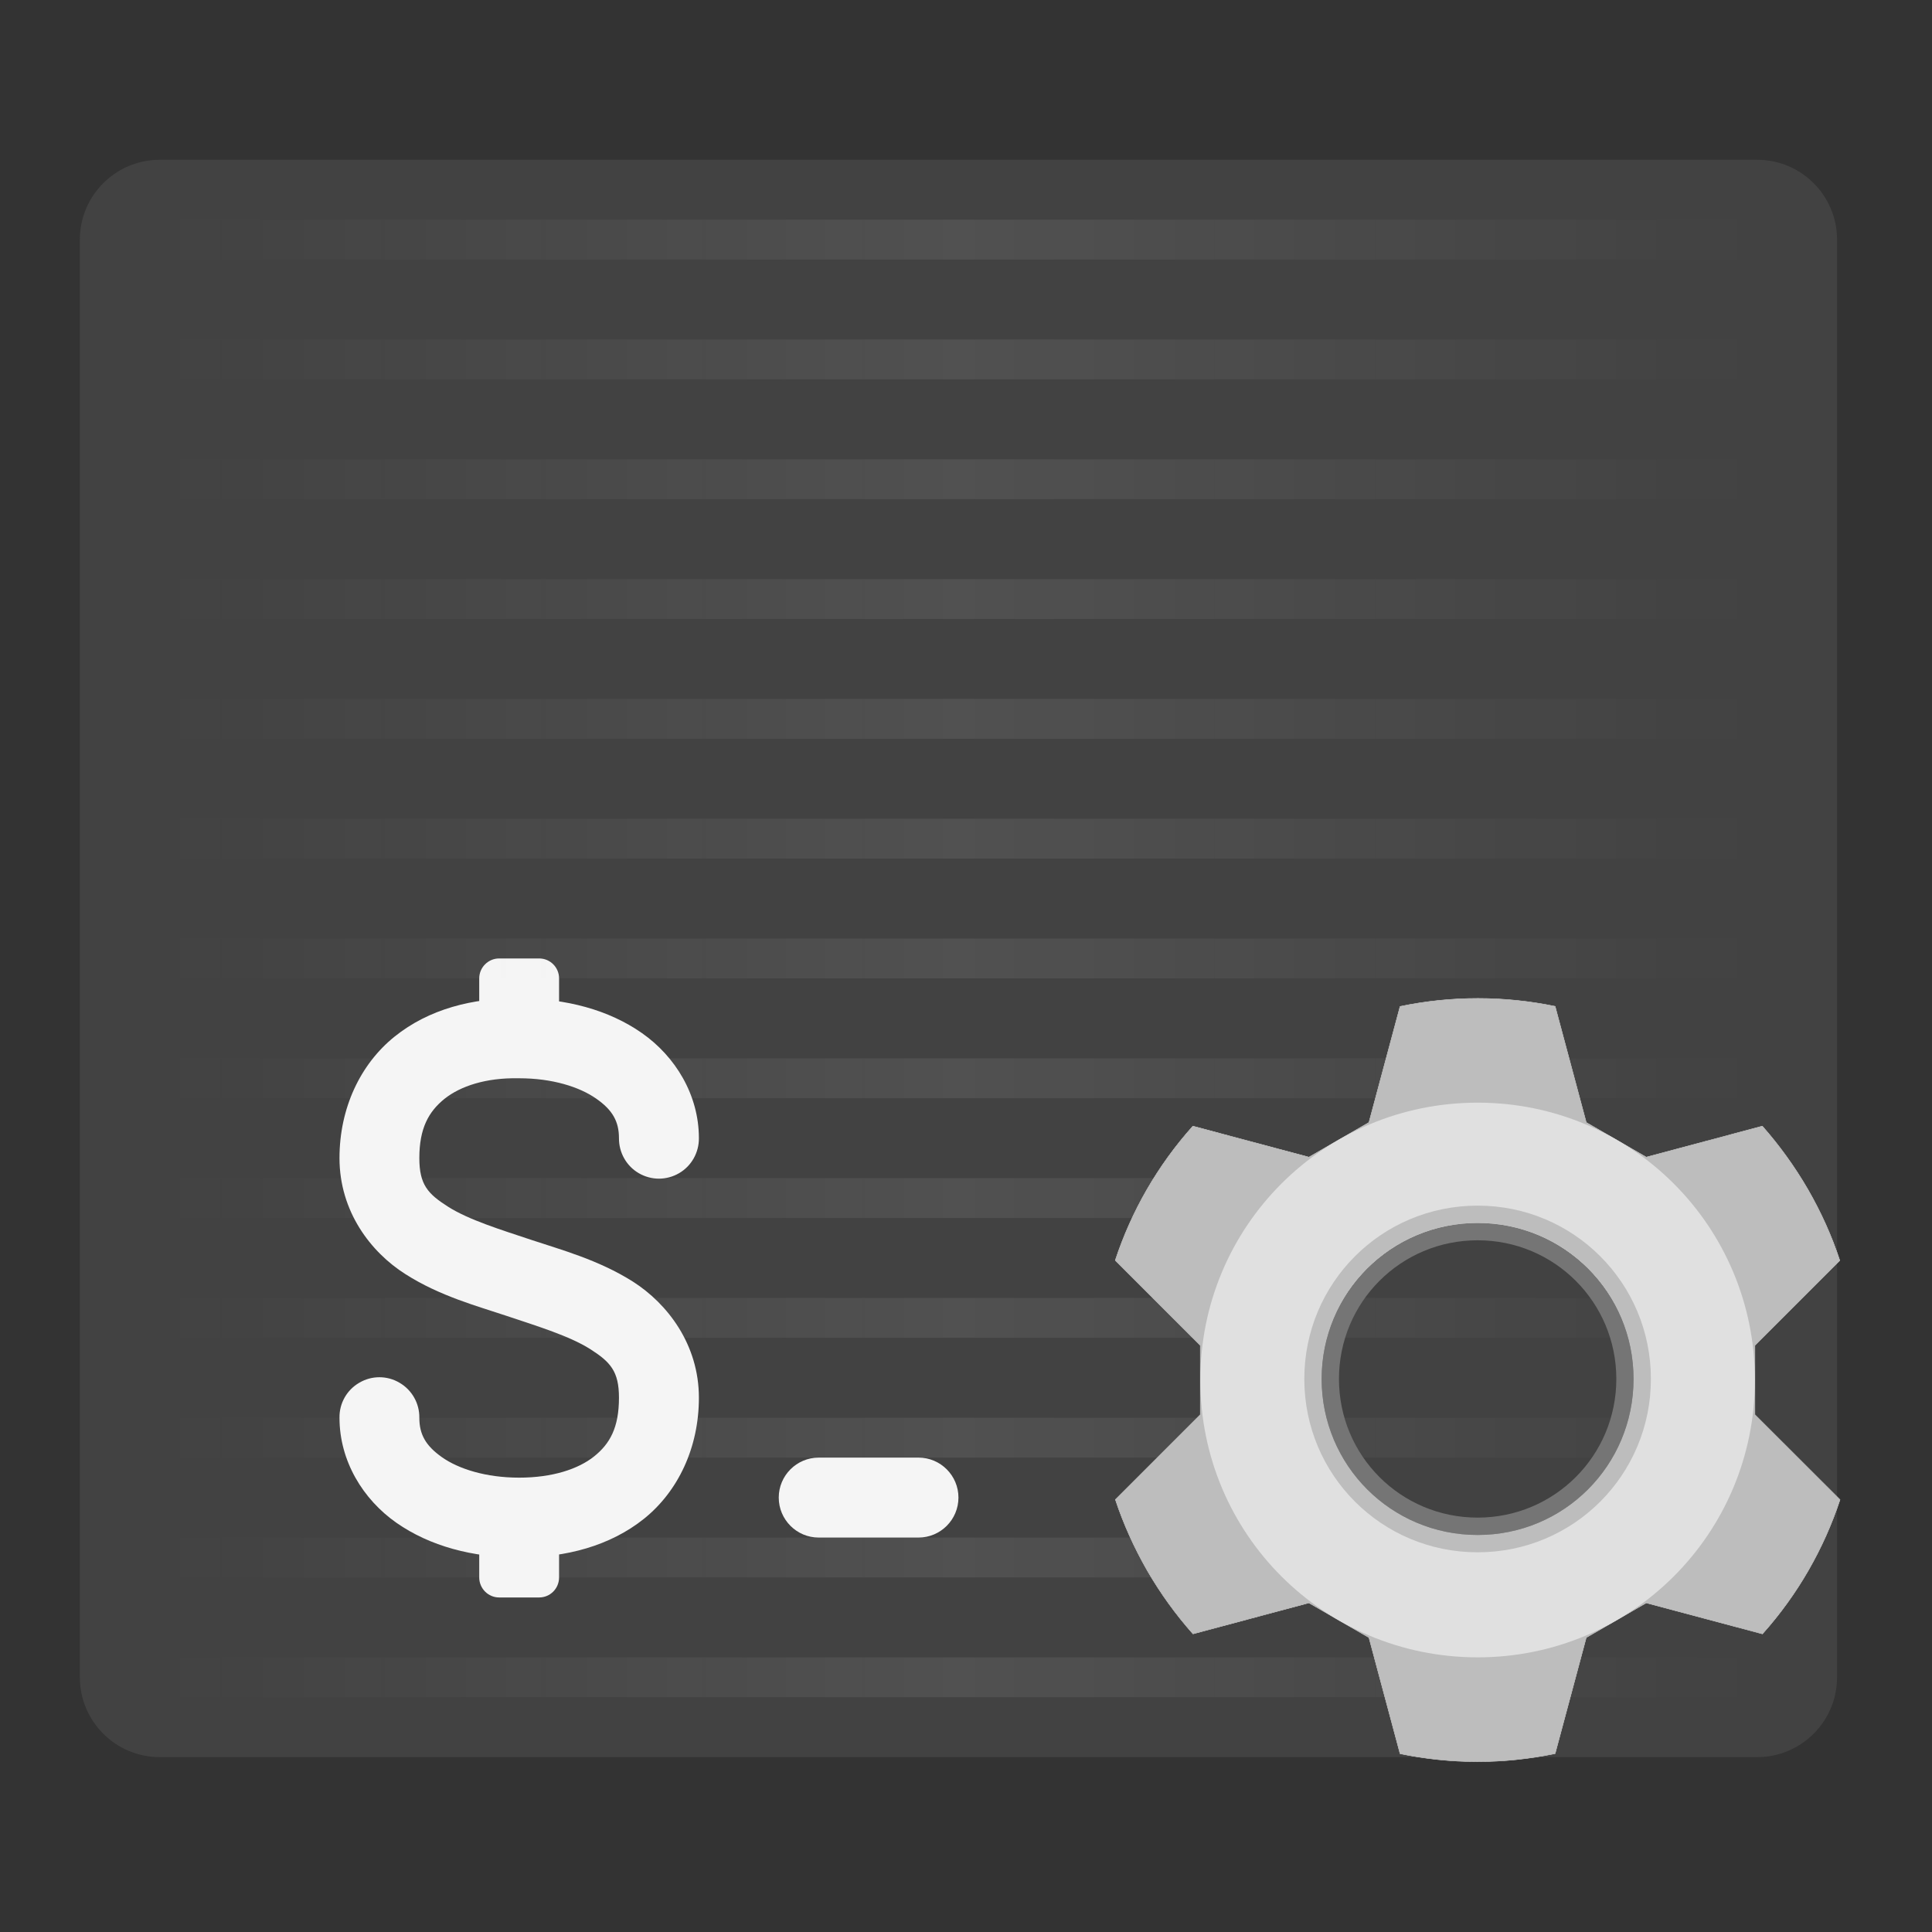 
<svg xmlns="http://www.w3.org/2000/svg" xmlns:xlink="http://www.w3.org/1999/xlink" width="64px" height="64px" viewBox="0 0 64 64" version="1.1">
<rect x="0" y="0" width="64" height="64" fill="#333333" stroke="none"/>
<defs>
<linearGradient id="linear0" gradientUnits="userSpaceOnUse" x1="42.333" y1="43" x2="465.667" y2="43" gradientTransform="matrix(0.125,0,0,0.125,0,26.375)">
<stop offset="0" style="stop-color:rgb(97.255%,97.255%,97.255%);stop-opacity:0;"/>
<stop offset="0.5" style="stop-color:rgb(100%,100%,100%);stop-opacity:0.078;"/>
<stop offset="1" style="stop-color:rgb(99.608%,99.608%,99.608%);stop-opacity:0;"/>
</linearGradient>
</defs>
<g id="surface1">
<path style=" stroke:none;fill-rule:nonzero;fill:rgb(25.882%,25.882%,25.882%);fill-opacity:1;" d="M 5.293 5.293 L 58.207 5.293 C 59.668 5.293 60.855 6.477 60.855 7.938 L 60.855 55.562 C 60.855 57.023 59.668 58.207 58.207 58.207 L 5.293 58.207 C 3.832 58.207 2.645 57.023 2.645 55.562 L 2.645 7.938 C 2.645 6.477 3.832 5.293 5.293 5.293 Z M 5.293 5.293 "/>
<path style=" stroke:none;fill-rule:nonzero;fill:rgb(96.078%,96.078%,96.078%);fill-opacity:1;" d="M 16.535 31.75 L 17.859 31.75 C 18.227 31.75 18.52 32.047 18.52 32.41 L 18.52 34.395 C 18.52 34.762 18.227 35.059 17.859 35.059 L 16.535 35.059 C 16.172 35.059 15.875 34.762 15.875 34.395 L 15.875 32.41 C 15.875 32.047 16.172 31.75 16.535 31.75 Z M 16.535 31.75 "/>
<path style=" stroke:none;fill-rule:nonzero;fill:url(#linear0);" d="M 5.293 7.277 L 5.293 8.598 L 58.207 8.598 L 58.207 7.277 Z M 5.293 11.246 L 5.293 12.566 L 58.207 12.566 L 58.207 11.246 Z M 5.293 15.215 L 5.293 16.535 L 58.207 16.535 L 58.207 15.215 Z M 5.293 19.184 L 5.293 20.504 L 58.207 20.504 L 58.207 19.184 Z M 5.293 23.152 L 5.293 24.473 L 58.207 24.473 L 58.207 23.152 Z M 5.293 27.121 L 5.293 28.441 L 58.207 28.441 L 58.207 27.121 Z M 5.293 31.09 L 5.293 32.41 L 58.207 32.41 L 58.207 31.09 Z M 5.293 35.059 L 5.293 36.379 L 58.207 36.379 L 58.207 35.059 Z M 5.293 39.027 L 5.293 40.348 L 58.207 40.348 L 58.207 39.027 Z M 5.293 42.996 L 5.293 44.316 L 58.207 44.316 L 58.207 42.996 Z M 5.293 46.965 L 5.293 48.285 L 58.207 48.285 L 58.207 46.965 Z M 5.293 50.934 L 5.293 52.254 L 58.207 52.254 L 58.207 50.934 Z M 5.293 54.902 L 5.293 56.223 L 58.207 56.223 L 58.207 54.902 Z M 5.293 54.902 "/>
<path style=" stroke:none;fill-rule:nonzero;fill:rgb(96.078%,96.078%,96.078%);fill-opacity:1;" d="M 27.121 48.285 L 30.426 48.285 C 31.156 48.285 31.75 48.879 31.75 49.609 C 31.75 50.34 31.156 50.934 30.426 50.934 L 27.121 50.934 C 26.391 50.934 25.797 50.34 25.797 49.609 C 25.797 48.879 26.391 48.285 27.121 48.285 Z M 27.121 48.285 "/>
<path style=" stroke:none;fill-rule:nonzero;fill:rgb(96.078%,96.078%,96.078%);fill-opacity:1;" d="M 16.535 49.609 L 17.859 49.609 C 18.227 49.609 18.52 49.906 18.52 50.27 L 18.52 52.254 C 18.52 52.621 18.227 52.918 17.859 52.918 L 16.535 52.918 C 16.172 52.918 15.875 52.621 15.875 52.254 L 15.875 50.27 C 15.875 49.906 16.172 49.609 16.535 49.609 Z M 16.535 49.609 "/>
<path style=" stroke:none;fill-rule:nonzero;fill:rgb(96.078%,96.078%,96.078%);fill-opacity:1;" d="M 17.211 33.074 C 15.668 33.047 14.199 33.43 13.07 34.34 C 11.938 35.25 11.246 36.707 11.246 38.363 C 11.246 40.129 12.281 41.48 13.43 42.207 C 14.574 42.938 15.828 43.27 16.781 43.59 C 17.812 43.934 18.875 44.262 19.547 44.688 C 20.219 45.117 20.504 45.422 20.504 46.301 C 20.504 47.293 20.203 47.828 19.68 48.246 C 19.156 48.664 18.301 48.949 17.199 48.949 C 16.094 48.949 15.195 48.66 14.648 48.277 C 14.102 47.895 13.891 47.516 13.891 46.965 C 13.898 46.488 13.645 46.043 13.234 45.805 C 12.824 45.562 12.312 45.562 11.902 45.805 C 11.488 46.043 11.238 46.488 11.246 46.965 C 11.246 48.395 12.023 49.668 13.133 50.445 C 14.242 51.219 15.656 51.594 17.199 51.594 C 18.742 51.594 20.203 51.215 21.332 50.312 C 22.461 49.406 23.152 47.957 23.152 46.301 C 23.152 44.539 22.113 43.188 20.969 42.457 C 19.82 41.73 18.566 41.395 17.617 41.078 C 16.582 40.734 15.523 40.406 14.848 39.977 C 14.176 39.551 13.891 39.246 13.891 38.363 C 13.891 37.375 14.199 36.824 14.727 36.398 C 15.258 35.977 16.098 35.699 17.172 35.719 C 17.18 35.719 17.191 35.719 17.199 35.719 C 18.301 35.719 19.199 36.008 19.746 36.391 C 20.293 36.77 20.504 37.152 20.504 37.703 C 20.5 38.18 20.75 38.625 21.16 38.863 C 21.574 39.105 22.082 39.105 22.496 38.863 C 22.906 38.625 23.156 38.18 23.152 37.703 C 23.152 36.27 22.371 34.996 21.266 34.223 C 20.16 33.449 18.75 33.078 17.211 33.074 Z M 17.211 33.074 "/>
<path style="fill:none;stroke-width:0.115;stroke-linecap:round;stroke-linejoin:round;stroke:rgb(96.078%,96.078%,96.078%);stroke-opacity:1;stroke-miterlimit:4;" d="M 391.688 49.594 C 384.812 49.594 377.906 50.281 371.031 51.719 L 362.781 82.469 L 346.875 91.656 L 316.125 83.438 C 306.781 93.875 299.844 106 295.562 119 L 318.094 141.531 L 318.094 159.906 L 295.594 182.406 C 297.719 188.844 300.562 195.125 304.062 201.25 C 307.594 207.344 311.656 212.938 316.156 218 L 346.875 209.781 L 362.781 218.969 L 371.031 249.75 C 384.438 252.531 398.406 252.594 412.125 249.719 L 420.375 218.969 L 436.281 209.781 L 467.062 218 C 476.406 207.562 483.312 195.438 487.625 182.438 L 465.062 159.906 L 465.062 141.531 L 487.562 119.031 C 485.438 112.594 482.625 106.312 479.094 100.188 C 475.562 94.094 471.5 88.5 467.031 83.438 L 436.281 91.656 L 420.375 82.469 L 412.125 51.688 C 405.438 50.312 398.594 49.594 391.688 49.594 Z M 391.594 109.094 C 414.625 109.094 433.188 127.656 433.188 150.719 C 433.188 173.781 414.625 192.344 391.594 192.344 C 368.531 192.344 349.969 173.781 349.969 150.719 C 349.969 127.656 368.531 109.094 391.594 109.094 Z M 391.594 109.094 " transform="matrix(0.125,0,0,0.125,0,26.875)"/>
<path style=" stroke:none;fill-rule:nonzero;fill:rgb(74.118%,74.118%,74.118%);fill-opacity:1;" d="M 48.961 33.074 C 48.102 33.074 47.238 33.16 46.379 33.34 L 45.348 37.184 L 43.359 38.332 L 39.516 37.305 C 38.348 38.609 37.48 40.125 36.945 41.75 L 39.762 44.566 L 39.762 46.863 L 36.949 49.676 C 37.215 50.48 37.57 51.266 38.008 52.031 C 38.449 52.793 38.957 53.492 39.52 54.125 L 43.359 53.098 L 45.348 54.246 L 46.379 58.094 C 48.055 58.441 49.801 58.449 51.516 58.09 L 52.547 54.246 L 54.535 53.098 L 58.383 54.125 C 59.551 52.82 60.414 51.305 60.953 49.68 L 58.133 46.863 L 58.133 44.566 L 60.945 41.754 C 60.68 40.949 60.328 40.164 59.887 39.398 C 59.445 38.637 58.938 37.938 58.379 37.305 L 54.535 38.332 L 52.547 37.184 L 51.516 33.336 C 50.68 33.164 49.824 33.074 48.961 33.074 Z M 48.949 40.512 C 51.828 40.512 54.148 42.832 54.148 45.715 C 54.148 48.598 51.828 50.918 48.949 50.918 C 46.066 50.918 43.746 48.598 43.746 45.715 C 43.746 42.832 46.066 40.512 48.949 40.512 Z M 48.949 40.512 "/>
<path style=" stroke:none;fill-rule:nonzero;fill:rgb(87.843%,87.843%,87.843%);fill-opacity:1;" d="M 48.949 36.527 C 43.859 36.527 39.762 40.625 39.762 45.715 C 39.762 50.805 43.859 54.902 48.949 54.902 C 54.035 54.902 58.133 50.805 58.133 45.715 C 58.133 40.625 54.035 36.527 48.949 36.527 Z M 48.949 40.512 C 51.828 40.512 54.148 42.832 54.148 45.715 C 54.148 48.598 51.828 50.918 48.949 50.918 C 46.066 50.918 43.746 48.598 43.746 45.715 C 43.746 42.832 46.066 40.512 48.949 40.512 Z M 48.949 40.512 "/>
<path style=" stroke:none;fill-rule:nonzero;fill:rgb(45.882%,45.882%,45.882%);fill-opacity:1;" d="M 48.949 40.512 C 46.086 40.512 43.781 42.816 43.781 45.68 C 43.781 48.543 46.086 50.848 48.949 50.848 C 51.812 50.848 54.113 48.543 54.113 45.68 C 54.113 42.816 51.812 40.512 48.949 40.512 Z M 48.949 41.086 C 51.492 41.086 53.543 43.137 53.543 45.68 C 53.543 48.223 51.492 50.273 48.949 50.273 C 46.402 50.273 44.355 48.223 44.355 45.68 C 44.355 43.137 46.402 41.086 48.949 41.086 Z M 48.949 41.086 "/>
<path style=" stroke:none;fill-rule:nonzero;fill:rgb(74.118%,74.118%,74.118%);fill-opacity:1;" d="M 48.949 39.938 C 45.766 39.938 43.207 42.5 43.207 45.68 C 43.207 48.859 45.766 51.422 48.949 51.422 C 52.129 51.422 54.688 48.859 54.688 45.68 C 54.688 42.5 52.129 39.938 48.949 39.938 Z M 48.949 40.512 C 51.812 40.512 54.113 42.816 54.113 45.68 C 54.113 48.543 51.812 50.848 48.949 50.848 C 46.086 50.848 43.781 48.543 43.781 45.68 C 43.781 42.816 46.086 40.512 48.949 40.512 Z M 48.949 40.512 "/>
</g>
</svg>
